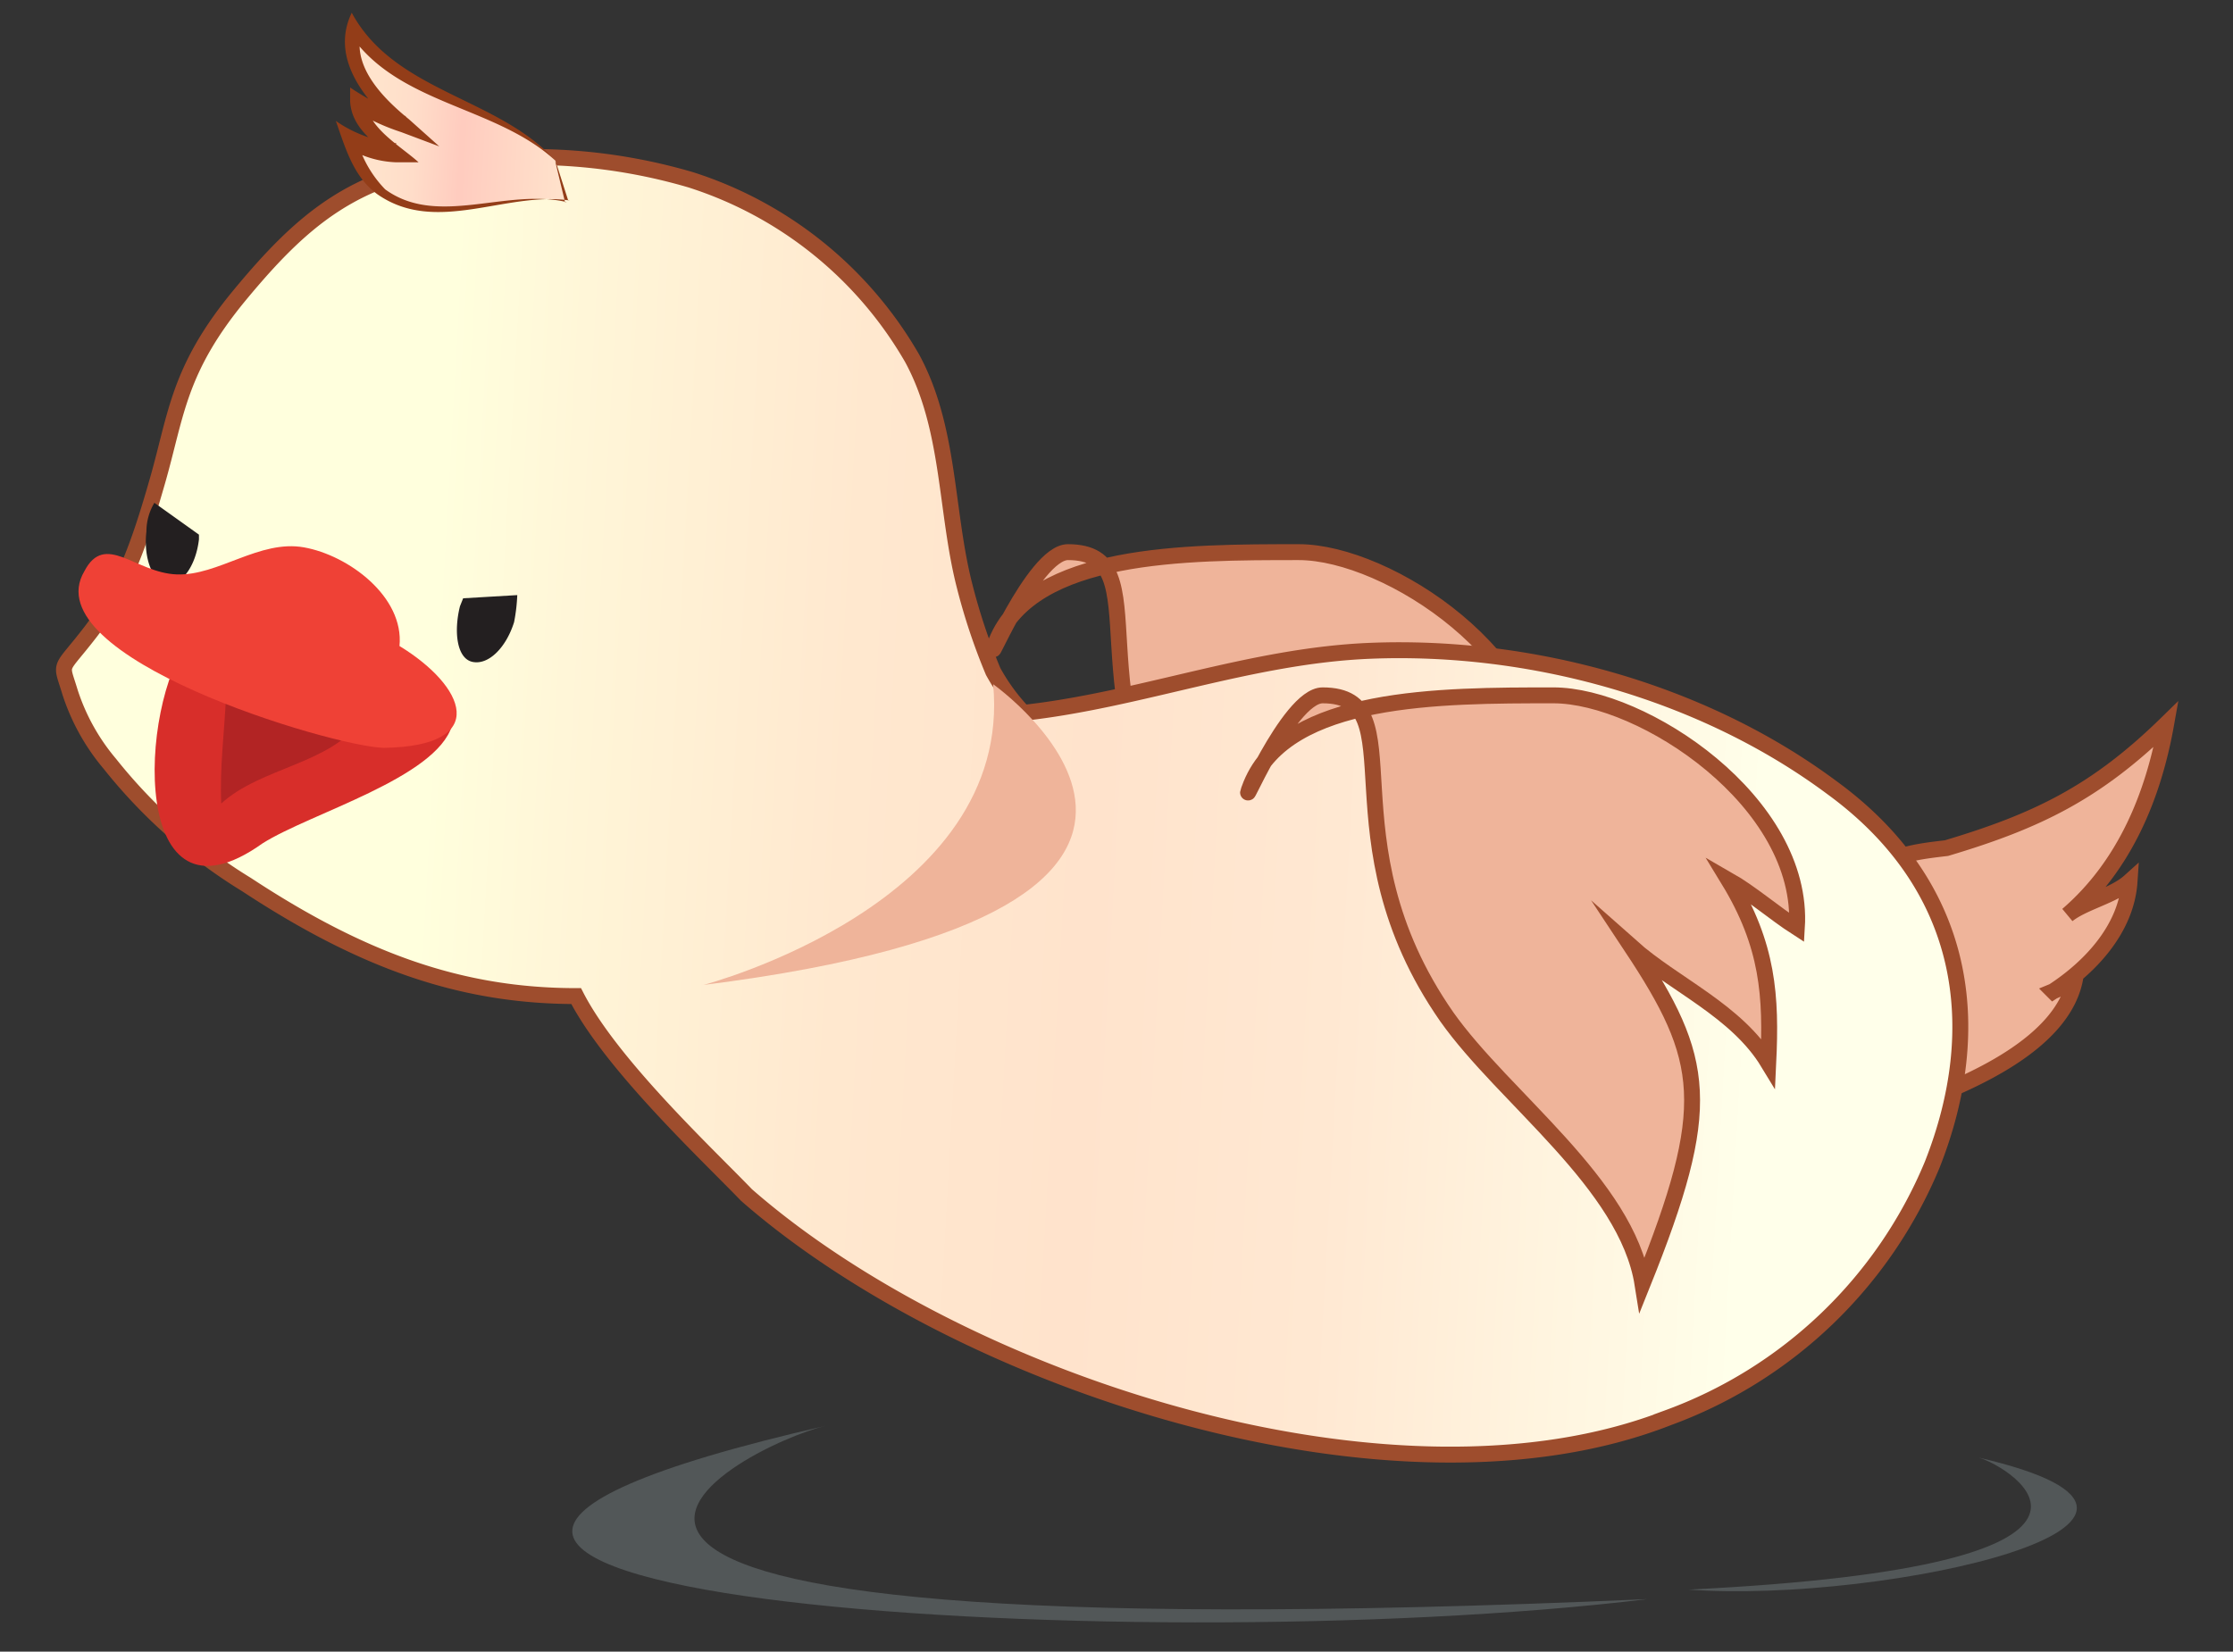 <svg id="Layer_1" data-name="Layer 1" xmlns="http://www.w3.org/2000/svg" xmlns:xlink="http://www.w3.org/1999/xlink" viewBox="0 0 140.3 103.8"><rect x="0" y="0" width="140.3" height="103.8" fill="#333333" stroke="none"/><defs><style>.cls-1,.cls-11{fill:#efb49a;}.cls-1,.cls-4{stroke:#9e4d2d;stroke-miterlimit:10;}.cls-2{fill:#d0e8ec;opacity:0.2;}.cls-3{opacity:0.8;}.cls-4{fill:url(#linear-gradient);}.cls-5{fill:url(#linear-gradient-2);}.cls-6{fill:#933d18;}.cls-7{fill:#231f20;}.cls-8{fill:#d82e2a;}.cls-9{fill:#b22424;}.cls-10{fill:#ef4136;}</style><linearGradient id="linear-gradient" x1="4.09" y1="50.6" x2="124.13" y2="50.6" gradientTransform="translate(2.7 -3.4) rotate(3.2)" gradientUnits="userSpaceOnUse"><stop offset="0.19" stop-color="#ffd"/><stop offset="0.26" stop-color="#fff6d8"/><stop offset="0.41" stop-color="#ffe8cf"/><stop offset="0.54" stop-color="#ffe3cc"/><stop offset="0.67" stop-color="#ffe8d2"/><stop offset="0.83" stop-color="#fff8e3"/><stop offset="0.89" stop-color="#ffffea"/></linearGradient><linearGradient id="linear-gradient-2" x1="19.75" y1="9.56" x2="33.78" y2="9.56" gradientTransform="translate(2.7 -3.4) rotate(3.2)" gradientUnits="userSpaceOnUse"><stop offset="0.14" stop-color="#ffe3cc"/><stop offset="0.3" stop-color="#ffddc9"/><stop offset="0.51" stop-color="#ffccbf"/><stop offset="0.52" stop-color="#ffccbf"/><stop offset="1" stop-color="#ffe3cc"/></linearGradient></defs><path class="cls-1" d="M81.6,34.7c-7.1,0-16.7,0-19,5.6-1,2.6,2.3-5.6,4.5-5.6,6,0,0,9,7.8,20.2C78.5,60,86.2,65.4,87.2,71.7c4.5-11.2,4-14.1-.7-21.2,2.7,2.4,6.6,4,8.6,7.3.2-4.2,0-7.4-2.5-11.5,1.4.8,2.9,2.1,4.3,3C97.4,41.4,87.2,34.7,81.6,34.7Z"/><path class="cls-2" d="M51.9,89.6c-5.2,1.2-32.2,14.6,51.6,10.9C70.5,104.5,6,100.1,51.9,89.6Z"/><path class="cls-2" d="M124.3,91.6c1.9.5,12.5,6.8-18.2,8.3C118.4,100.8,141.6,95.6,124.3,91.6Z"/><path class="cls-1" d="M117.7,54.8c1.1-1.1,2.9-1.3,4.6-1.5,5.7-1.7,9.4-3.5,13.8-7.8-.8,4.5-2.6,8.9-6.2,12,1-.8,2.9-1.2,3.9-2.1-.2,3-2.5,5.4-4.8,6.9a4.6,4.6,0,0,0,1.4-.9c-.7,4.2-6.7,6.7-10.2,8,.1-3.6,3.1-11.1-.6-13.5Z"/><path class="cls-4" d="M115.1,49.5c-8.2-6.1-19-9-29-8.6-7.5.3-14.5,3.1-21.8,3.9a12.4,12.4,0,0,1-1.9-2.6,38,38,0,0,1-1.8-5.4c-1.2-4.7-.9-9.9-3.3-14.3A24.7,24.7,0,0,0,43.4,11.3a35.3,35.3,0,0,0-14.8-1.1c-6.4.9-9.6,3.6-13.5,8.3s-4,7.5-5.2,11.7-2.2,6.9-4.2,9.5-1.9,1.8-1.3,3.8A13.3,13.3,0,0,0,6.9,48a32.9,32.9,0,0,0,8.6,7.6c7.3,4.8,13.5,7,20.7,7,2.2,4.3,8.3,10,10.7,12.5,13.6,11.9,40.8,20.7,57.9,14a28.6,28.6,0,0,0,16.6-15.9C124.8,64.6,123.6,55.7,115.1,49.5Z"/><path class="cls-5" d="M34.9,10.1c-3.7-3.7-9.5-3.7-12.6-8.3-.8,2.2,1.3,4.5,3.1,6a15.7,15.7,0,0,1-2.9-1.4c0,1.2,1.3,2.3,2.4,3.2a7.5,7.5,0,0,1-3-.9c2.2,7.3,8.5,3.1,13.7,3.9Z"/><path class="cls-6" d="M34.9,10.1c-3.8-3.5-10-3.5-13-8.1h.8c-.6,2.2,1.4,4.2,3,5.5l1.9,1.7-2.4-.9a13.5,13.5,0,0,1-3-1.4l.8-.4c.2,1.6,2.2,2.7,3.3,3.7H24.9a6.3,6.3,0,0,1-3.2-1l.7-.5a7.2,7.2,0,0,0,1.8,3.2c3.3,2.4,7.6-.1,11.4.8h-.1l-.6-2.5Zm0,0,.8,2.5h.1c-4-.6-8.4,2.2-12.1-.4-1.5-1.1-2-2.9-2.6-4.6a8,8,0,0,0,3.8,1.4l-.3.8C23.5,9,22.1,8,22,6.4V5.5a16.6,16.6,0,0,0,3.5,1.8l-.4.9C23,6.4,20.7,3.7,22.1.8c2.7,5,9.2,5.3,12.8,9.3Z"/><path class="cls-7" d="M32.5,37.4a11.1,11.1,0,0,1-.2,1.7c-.5,1.6-1.6,2.7-2.6,2.5s-1.2-1.9-.8-3.5l.2-.5Z"/><path class="cls-7" d="M12.5,33.6v.3c-.2,1.7-1.1,2.9-2,2.8S9,35.1,9.2,33.4a3.5,3.5,0,0,1,.5-1.8Z"/><path class="cls-8" d="M28.4,45.6c-1,3.3-8.9,5.5-11.9,7.4-8.4,6-7.8-8.7-4.6-12.8,5.5,2.2,11,3.3,16.5,5.4Z"/><path class="cls-9" d="M22.7,45.2c-1.8,2.8-6.3,3-8.8,5.3-.1-2.3.2-4.5.3-6.7,3,.7,5.3,1.9,8.3,1.5Z"/><path class="cls-10" d="M5.3,35.9c1.3-2.5,3.2.1,5.8.2s5.2-2.2,8-1.7,6.3,3.1,6,6.2c4.1,2.5,5.8,6.3-1,6.4C20.8,46.9,2.1,41.3,5.3,35.9Z"/><path class="cls-11" d="M62.4,43S82.3,57.1,44.2,61.9C44.2,61.9,63.7,56.8,62.4,43Z"/><path class="cls-1" d="M97.6,43.7c-7.1,0-16.7,0-19,5.6-1,2.6,2.3-5.6,4.5-5.6,6,0,0,9,7.8,20.2,3.6,5.1,11.3,10.5,12.3,16.8,4.5-11.2,4-14.1-.7-21.2,2.7,2.4,6.6,4,8.6,7.3.2-4.2,0-7.4-2.5-11.5,1.4.8,2.9,2.1,4.3,3C113.4,50.4,103.2,43.7,97.6,43.7Z"/></svg>